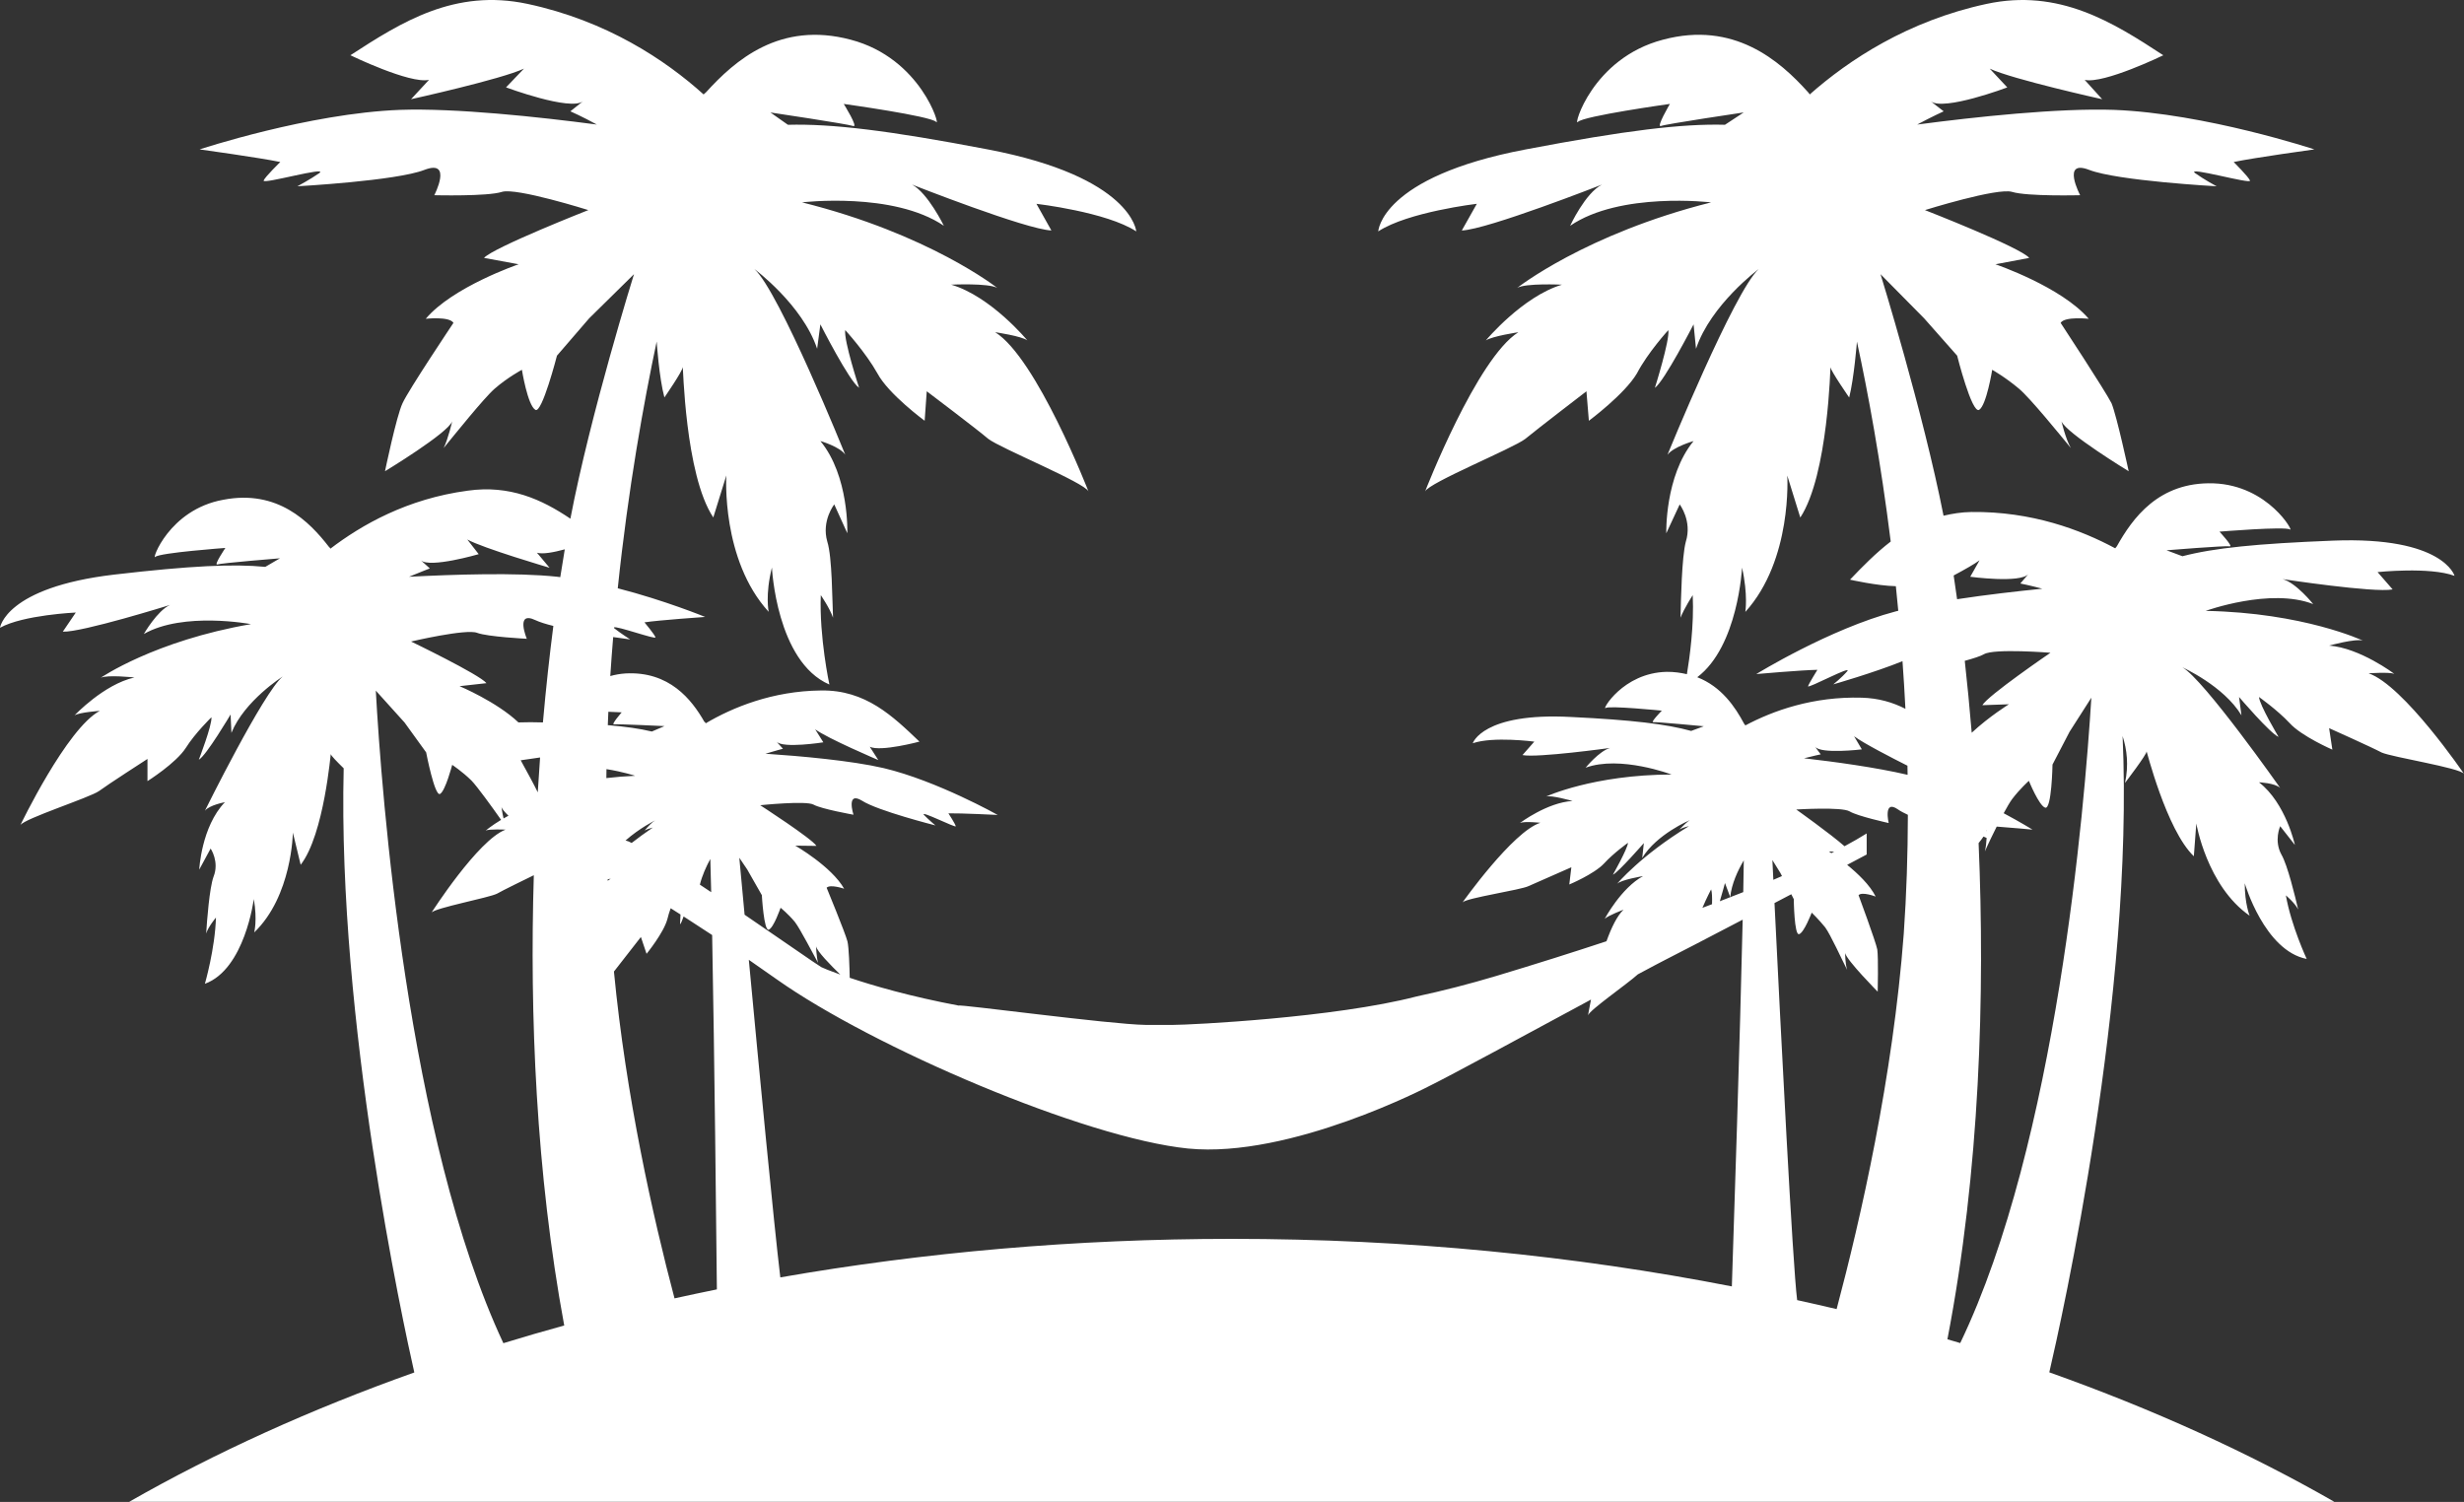 <svg version="1.1" id="图层_1" x="0px" y="0px" width="115.566px" height="70.445px" viewBox="0 0 115.566 70.445" enable-background="new 0 0 115.566 70.445" xml:space="preserve" xmlns="http://www.w3.org/2000/svg" xmlns:xlink="http://www.w3.org/1999/xlink" xmlns:xml="http://www.w3.org/XML/1998/namespace">
  <rect x="0" y="0" width="115.566" height="70.445" fill="#333333" stroke="none"/>
  <path fill="#FFFFFF" d="M115.566,36.296c0,0-2.83-4.152-4.474-4.715c0,0,0.956-0.068,1.204,0.023c0,0-1.605-1.213-3.057-1.324
	c0,0,1.241-0.342,1.586-0.232c0,0-2.771-1.309-7.375-1.396c0,0,3.037-1.1,5.043-0.318c0,0-0.801-1.004-1.434-1.172
	c0,0,4.281,0.652,5.16,0.484l-0.707-0.813c0,0,2.445-0.258,3.611,0.176c0,0-0.516-1.854-5.693-1.652
	c-3.611,0.143-5.58,0.344-7.07,0.732l-0.746-0.279c0,0,2.752-0.225,2.962-0.186c0.189,0.033-0.478-0.688-0.478-0.688
	s3.076-0.254,3.307-0.102c0.209,0.168-0.994-2.072-3.593-2.164c-2.579-0.08-3.802,1.658-4.529,2.953
	c-0.038,0.049-0.056,0.063-0.076,0.094c-1.604-0.863-3.917-1.738-6.744-1.703c-0.472,0.007-0.898,0.078-1.308,0.174
	c-0.962-4.89-2.955-11.328-2.955-11.328l2.047,2.072l1.547,1.75c0,0,0.688,2.736,1.031,2.541c0.344-0.213,0.613-1.879,0.613-1.879
	s0.629,0.355,1.258,0.889c0.518,0.432,1.932,2.174,2.43,2.779c-0.249-0.428-0.439-1.25-0.439-1.25
	c0.229,0.559,3.152,2.34,3.152,2.34s-0.556-2.584-0.805-3.189c-0.305-0.602-2.387-3.77-2.387-3.77
	c0.189-0.314,1.318-0.191,1.318-0.191c-1.279-1.5-4.375-2.557-4.375-2.557l1.584-0.299c-0.418-0.498-4.891-2.242-4.891-2.242
	s3.4-1.064,4.088-0.854c0.707,0.219,3.192,0.156,3.192,0.156s-0.899-1.701,0.42-1.189c1.337,0.516,5.98,0.77,5.98,0.77
	s-0.591-0.316-1.013-0.621c-0.438-0.334,2.655,0.543,2.579,0.354c-0.056-0.166-0.766-0.871-0.766-0.871
	c0.958-0.203,3.786-0.592,3.786-0.592s-5.12-1.691-9.4-1.854c-2.602-0.09-6.518,0.33-9.23,0.689
	c0.688-0.369,1.243-0.621,1.243-0.621L90.553,4.75c0.612,0.473,3.592-0.65,3.592-0.65L93.322,3.22
	c1.07,0.502,5.274,1.434,5.274,1.434l-0.821-0.908c0.897,0.201,3.688-1.154,3.688-1.154c-2.369-1.551-4.891-3.139-8.293-2.408
	c-3.688,0.793-6.458,2.627-8.291,4.246c-0.02-0.029-0.039-0.07-0.078-0.105C83.463,2.833,81.322,0.976,78,1.861
	c-3.344,0.873-4.225,4.135-3.996,3.859c0.251-0.279,4.318-0.846,4.318-0.846s-0.668,1.131-0.418,1.035
	c0.248-0.096,3.879-0.635,3.879-0.635l-0.879,0.578c-2.006-0.053-4.626,0.258-9.365,1.16c-6.783,1.291-6.896,3.84-6.896,3.84
	c1.395-0.912,4.623-1.293,4.623-1.293l-0.705,1.252c1.202-0.045,6.571-2.152,6.571-2.152c-0.782,0.398-1.49,1.932-1.49,1.932
	c2.351-1.609,6.612-1.098,6.612-1.098c-5.904,1.484-9.096,4.012-9.096,4.012c0.381-0.234,2.102-0.152,2.102-0.152
	c-1.854,0.553-3.572,2.615-3.572,2.615c0.305-0.203,1.527-0.385,1.527-0.385C69.266,16.8,66.84,23.05,66.84,23.05
	c0.172-0.41,4.129-2.021,4.699-2.465c0.535-0.443,2.868-2.232,2.868-2.232l0.114,1.383c0,0,1.681-1.248,2.254-2.223
	c0.516-0.988,1.473-2.029,1.473-2.029c0.074,0.473-0.631,2.707-0.631,2.707c0.439-0.301,1.815-2.977,1.815-2.977l0.114,1.146
	c0.688-2.068,2.941-3.74,2.941-3.74c-1.146,1.043-4.279,8.709-4.279,8.709c0.287-0.377,1.224-0.641,1.224-0.641
	c-1.356,1.648-1.28,4.324-1.28,4.324l0.629-1.352c0,0,0.594,0.773,0.287,1.75c-0.191,0.719-0.229,2.754-0.248,3.563
	c0.172-0.445,0.572-1.057,0.572-1.057c0.068,1.414-0.146,2.947-0.273,3.706c-0.291-0.067-0.6-0.114-0.949-0.11
	c-2.064,0.045-3.057,1.83-2.865,1.697c0.152-0.125,2.637,0.123,2.637,0.123s-0.555,0.57-0.402,0.541
	c0.154-0.02,2.371,0.191,2.371,0.191l-0.592,0.219c-1.166-0.32-2.752-0.514-5.639-0.654c-4.146-0.219-4.604,1.232-4.604,1.232
	c0.955-0.33,2.886-0.076,2.886-0.076l-0.555,0.631c0.688,0.139,4.108-0.334,4.108-0.334c-0.515,0.148-1.146,0.926-1.146,0.926
	c1.623-0.592,4.031,0.32,4.031,0.32c-3.668,0.01-5.887,1.033-5.887,1.033c0.25-0.078,1.242,0.209,1.242,0.209
	c-1.184,0.066-2.465,1.031-2.465,1.031c0.213-0.09,0.955-0.01,0.955-0.01c-1.298,0.416-3.648,3.734-3.648,3.734
	c0.173-0.207,2.731-0.582,3.096-0.764c0.4-0.176,2.006-0.883,2.006-0.883l-0.096,0.807c0,0,1.147-0.477,1.625-0.979
	c0.459-0.502,1.128-0.975,1.128-0.975c-0.021,0.285-0.708,1.496-0.708,1.496c0.249-0.105,1.451-1.482,1.451-1.482l-0.076,0.697
	c0.67-1.113,2.234-1.775,2.234-1.775c-0.113,0.066-0.283,0.232-0.494,0.443c0.137-0.076,0.291-0.124,0.451-0.159
	c-2.269,1.38-3.375,2.709-3.375,2.709c0.172-0.195,1.223-0.367,1.223-0.367c-1.033,0.564-1.797,2.002-1.797,2.002
	c0.191-0.168,0.881-0.426,0.881-0.426c-0.302,0.287-0.57,0.842-0.799,1.479c-1.545,0.511-3.255,1.052-5.165,1.627
	c-1.26,0.377-2.521,0.701-3.743,0.963c-3.834,0.998-10.605,1.334-11.428,1.334h-1.28c-1.661-0.023-8.769-0.984-8.769-0.906
	c-2.282-0.431-4.01-0.935-5.108-1.304c-0.01-0.472-0.037-1.423-0.107-1.708c-0.097-0.385-0.976-2.516-0.976-2.516
	c0.17-0.178,0.821,0.047,0.821,0.047c-0.593-1.047-2.292-2.021-2.292-2.021l0.993,0.012c-0.21-0.34-2.638-1.908-2.638-1.908
	s2.158-0.223,2.504-0.027c0.363,0.205,1.871,0.473,1.871,0.473s-0.362-1.123,0.401-0.658c0.727,0.473,3.442,1.16,3.442,1.16
	s-0.309-0.258-0.537-0.492c-0.211-0.244,1.509,0.629,1.49,0.529c-0.02-0.109-0.344-0.605-0.344-0.605
	c0.593-0.01,2.312,0.076,2.312,0.076s-2.847-1.602-5.351-2.197c-1.527-0.354-3.896-0.564-5.542-0.674
	c0.44-0.133,0.821-0.234,0.821-0.234l-0.305-0.334c0.305,0.334,2.199,0.033,2.199,0.033l-0.383-0.611
	c0.572,0.426,2.961,1.443,2.961,1.443l-0.4-0.623c0.515,0.246,2.33-0.242,2.33-0.242c-1.242-1.184-2.521-2.436-4.625-2.398
	c-2.271,0.023-4.145,0.797-5.406,1.543c0-0.027-0.02-0.066-0.058-0.076c-0.593-1.041-1.644-2.383-3.706-2.266
	c-0.253,0.017-0.487,0.061-0.706,0.122c0.04-0.618,0.086-1.227,0.136-1.829c0.474,0.07,0.797,0.111,0.797,0.111
	s-0.418-0.266-0.743-0.52c-0.012-0.011-0.013-0.017-0.016-0.024c0-0.007,0.001-0.013,0.002-0.02
	c0.111-0.084,1.979,0.587,1.944,0.466c-0.039-0.135-0.516-0.703-0.516-0.703c0.688-0.105,2.846-0.254,2.846-0.254
	s-1.874-0.771-4.099-1.344c0.489-4.672,1.217-8.703,1.825-11.572c0,0,0.115,1.709,0.363,2.621c0,0,0.859-1.24,0.859-1.422
	c0.02-0.178,0.096,5.049,1.434,7.051l0.611-1.969c0,0-0.248,3.951,1.987,6.396c0,0-0.173-0.793,0.152-2.078
	c0,0,0.21,4.414,2.695,5.488c0,0-0.479-2.225-0.403-4.193c0,0,0.422,0.611,0.574,1.057c-0.039-0.809-0.039-2.844-0.268-3.563
	c-0.285-0.977,0.325-1.75,0.325-1.75l0.613,1.352c0,0,0.095-2.676-1.263-4.324c0,0,0.916,0.264,1.166,0.641
	c0,0-3.096-7.666-4.262-8.709c0,0,2.254,1.672,2.943,3.74l0.152-1.146c0,0,1.357,2.676,1.816,2.977c0,0-0.729-2.234-0.65-2.707
	c0,0,0.955,1.041,1.509,2.029c0.517,0.975,2.216,2.223,2.216,2.223l0.098-1.383c0,0,2.368,1.789,2.885,2.232
	c0.572,0.443,4.527,2.055,4.7,2.465c0,0-2.429-6.25-4.376-7.467c0,0,1.242,0.182,1.51,0.385c0,0-1.702-2.063-3.573-2.615
	c0,0,1.739-0.082,2.159,0.152c0,0-3.191-2.527-9.154-4.012c0,0,4.279-0.512,6.652,1.098c0,0-0.748-1.533-1.492-1.932
	c0,0,5.35,2.107,6.535,2.152L48.611,9.56c0,0,3.286,0.381,4.682,1.293c0,0-0.193-2.549-6.936-3.84C41.656,6.111,39,5.8,36.955,5.853
	l-0.821-0.578c0,0,3.613,0.539,3.879,0.635c0.268,0.096-0.44-1.035-0.44-1.035s4.09,0.566,4.338,0.846
	c0.211,0.275-0.689-2.986-4.011-3.859c-3.327-0.885-5.429,0.973-6.783,2.463C33.076,4.359,33.038,4.4,33,4.429
	c-1.795-1.619-4.549-3.453-8.256-4.246c-3.418-0.73-5.922,0.857-8.31,2.408c0,0,2.789,1.355,3.687,1.154l-0.842,0.908
	c0,0,4.225-0.932,5.295-1.434l-0.84,0.879c0,0,3.018,1.123,3.611,0.65l-0.594,0.473c0,0,0.573,0.252,1.242,0.621
	c-2.713-0.359-6.65-0.779-9.229-0.689c-4.28,0.162-9.401,1.854-9.401,1.854s2.811,0.389,3.783,0.592c0,0-0.725,0.705-0.782,0.871
	c-0.058,0.189,3.038-0.688,2.618-0.354c-0.439,0.305-1.033,0.621-1.033,0.621s4.643-0.254,5.961-0.77
	c1.34-0.512,0.459,1.189,0.459,1.189s2.503,0.063,3.172-0.156c0.668-0.211,4.053,0.854,4.053,0.854s-4.436,1.744-4.893,2.242
	l1.624,0.299c0,0-3.096,1.057-4.356,2.557c0,0,1.108-0.123,1.299,0.191c0,0-2.121,3.168-2.389,3.77
	c-0.287,0.605-0.822,3.189-0.822,3.189s2.943-1.781,3.152-2.34c0,0-0.189,0.822-0.4,1.25c0.498-0.605,1.893-2.348,2.389-2.779
	c0.611-0.533,1.28-0.889,1.28-0.889s0.267,1.666,0.632,1.879c0.307,0.195,1.012-2.541,1.012-2.541l1.509-1.75l2.104-2.072
	c0,0-2.047,6.563-2.983,11.468c-1.345-0.908-2.85-1.591-4.813-1.314c-2.848,0.379-4.988,1.611-6.441,2.719
	c-0.018-0.033-0.037-0.051-0.076-0.09c-0.916-1.184-2.406-2.693-4.947-2.203c-2.561,0.459-3.383,2.881-3.191,2.68
	c0.21-0.195,3.286-0.42,3.286-0.42s-0.554,0.822-0.381,0.777c0.19-0.07,2.941-0.291,2.941-0.291l-0.688,0.402
	c-1.49-0.145-3.478-0.057-7.09,0.363C0.249,27.552,0,29.445,0,29.445c1.089-0.605,3.555-0.715,3.555-0.715l-0.609,0.898
	c0.896,0.037,5.025-1.252,5.025-1.252c-0.594,0.268-1.225,1.361-1.225,1.361c1.854-1.061,5.025-0.463,5.025-0.463
	c-4.529,0.781-7.049,2.518-7.049,2.518c0.305-0.154,1.584-0.016,1.584-0.016c-1.434,0.32-2.809,1.777-2.809,1.777
	c0.229-0.143,1.184-0.211,1.184-0.211c-1.547,0.822-3.725,5.359-3.725,5.359c0.189-0.309,3.248-1.289,3.688-1.598
	c0.401-0.299,2.273-1.506,2.273-1.506v1.041c0,0,1.336-0.84,1.797-1.557c0.439-0.699,1.203-1.439,1.203-1.439
	c0.038,0.365-0.592,1.992-0.592,1.992c0.346-0.188,1.49-2.121,1.49-2.121l0.039,0.861c0.611-1.51,2.406-2.643,2.406-2.643
	c-0.897,0.73-3.65,6.297-3.65,6.297c0.213-0.27,0.938-0.402,0.938-0.402c-1.107,1.152-1.203,3.162-1.203,3.162l0.534-0.988
	c0,0,0.421,0.621,0.134,1.328c-0.189,0.531-0.307,2.055-0.342,2.656c0.094-0.313,0.457-0.746,0.457-0.746
	c-0.039,1.451-0.518,3.105-0.518,3.105c1.874-0.678,2.294-3.975,2.294-3.975c0.173,0.99,0.019,1.566,0.019,1.566
	c1.777-1.705,1.814-4.682,1.814-4.682l0.365,1.51c1.107-1.424,1.413-5.326,1.413-5.191c0,0.061,0.299,0.367,0.605,0.666
	c-0.292,11.858,2.793,26.045,3.312,28.337c-4.847,1.724-9.337,3.759-13.375,6.068h103.43c-4.031-2.312-8.521-4.349-13.371-6.074
	c0.561-2.408,3.989-17.712,3.438-29.842c0.202,0.625,0.294,1.367,0.112,2.197c0,0,1.03-1.344,1.013-1.477
	c-0.02-0.139,0.918,3.674,2.216,4.916l0.116-1.537c0,0,0.497,2.936,2.502,4.326c0,0-0.23-0.549-0.23-1.523
	c0,0,0.92,3.162,2.906,3.551c0,0-0.727-1.555-0.977-2.982c0,0,0.424,0.354,0.576,0.66c-0.135-0.584-0.498-2.084-0.783-2.57
	c-0.365-0.664-0.059-1.334-0.059-1.334l0.689,0.879c0,0-0.424-1.963-1.684-2.938c0,0,0.746,0.029,0.994,0.264
	c0,0-3.572-5.082-4.586-5.656c0,0,1.932,0.865,2.77,2.25l-0.113-0.859c0,0,1.471,1.723,1.854,1.871c0,0-0.898-1.5-0.918-1.871
	c0,0,0.859,0.607,1.436,1.223c0.553,0.615,2.004,1.246,2.004,1.246l-0.152-1.008c0,0,2.005,0.898,2.464,1.143
	C112.203,35.517,115.373,36.013,115.566,36.296z M94.221,33.033c0,0-0.921,0.57-1.744,1.335c-0.099-1.185-0.208-2.312-0.326-3.373
	c0.381-0.104,0.736-0.215,0.904-0.312c0.479-0.277,3.115-0.066,3.115-0.066s-2.961,2.021-3.191,2.459L94.221,33.033z M93.188,38.987
	c-0.004-0.008-0.008-0.014-0.013-0.021c0.003-0.008,0.013-0.021,0.014-0.029C93.188,38.937,93.188,38.958,93.188,38.987z
	 M84.29,60.98c-0.211-1.627-0.771-12.669-1.063-18.624c0.264-0.138,0.525-0.275,0.787-0.413l0.117,0.228c0,0,0.021,1.725,0.25,1.643
	c0.23-0.061,0.592-1.008,0.592-1.008s0.326,0.313,0.631,0.689c0.248,0.334,0.804,1.553,1.031,1.996
	c-0.094-0.295-0.094-0.789-0.094-0.789c0.076,0.346,1.527,1.811,1.527,1.811s0.037-1.586-0.02-1.982
	c-0.076-0.381-0.878-2.545-0.878-2.545c0.171-0.178,0.802,0.066,0.802,0.066c-0.268-0.542-0.842-1.086-1.337-1.488
	c0.335-0.177,0.647-0.343,0.916-0.485v-0.988c-0.284,0.178-0.632,0.38-1.039,0.6c-0.677-0.595-2.265-1.723-2.265-1.723
	s2.139-0.133,2.503,0.088c0.362,0.223,1.833,0.547,1.833,0.547s-0.267-1.133,0.441-0.635c0.109,0.077,0.271,0.162,0.459,0.25
	c-0.005,1.833-0.062,3.696-0.193,5.577c-0.508,6.741-2.026,13.385-3.149,17.606C85.531,61.252,84.908,61.119,84.29,60.98z
	 M81.151,42.076c0.064-0.623,0.354-1.244,0.636-1.722c-0.006,0.443-0.015,0.942-0.025,1.489c-0.349,0.139-0.715,0.282-1.099,0.428
	c0.134-0.446,0.241-0.854,0.241-0.854L81.151,42.076z M83.128,40.339l0.374,0.604l0.076,0.148c-0.135,0.058-0.264,0.115-0.405,0.175
	C83.156,40.928,83.142,40.624,83.128,40.339z M85.777,39.935l0.248,0.013c-0.042,0.021-0.088,0.044-0.131,0.066
	C85.826,39.967,85.777,39.935,85.777,39.935z M85.125,35.019c0.27,0.363,2.198,0.129,2.198,0.129l-0.362-0.615
	c0.44,0.331,1.825,1.041,2.502,1.381c0.004,0.142,0.005,0.286,0.007,0.428c-1.47-0.346-3.44-0.614-4.858-0.776
	c0.458-0.117,0.783-0.184,0.783-0.184L85.125,35.019z M92.845,26.279l-0.437,0.773c0,0,2.35,0.316,2.73-0.129l-0.381,0.445
	c0,0,0.475,0.094,1.031,0.244c-1.169,0.119-2.617,0.282-3.997,0.493c-0.054-0.388-0.106-0.753-0.161-1.113
	C92.151,26.714,92.615,26.451,92.845,26.279z M79.604,31.764c1.92-1.45,2.101-5.141,2.101-5.141
	c0.286,1.285,0.154,2.078,0.154,2.078c2.217-2.445,1.967-6.396,1.967-6.396l0.611,1.969c1.318-2.002,1.414-7.229,1.414-7.051
	c0.02,0.182,0.879,1.422,0.879,1.422c0.23-0.912,0.364-2.621,0.364-2.621c0.524,2.408,1.117,5.64,1.584,9.376
	c-0.695,0.535-1.313,1.162-1.909,1.788c0,0,1.247,0.286,2.15,0.307c0.04,0.379,0.077,0.765,0.113,1.152
	c-0.04,0.011-0.086,0.02-0.125,0.031c-3.113,0.826-6.534,2.938-6.534,2.938s2.122-0.188,2.866-0.199c0,0-0.4,0.643-0.439,0.77
	c-0.018,0.127,2.103-1.016,1.834-0.699c-0.248,0.291-0.649,0.611-0.649,0.611s1.924-0.553,3.245-1.087
	c0.053,0.735,0.1,1.479,0.137,2.234c-0.591-0.303-1.261-0.5-2.044-0.522c-2.292-0.066-4.165,0.611-5.464,1.301
	c-0.021-0.039-0.041-0.059-0.059-0.082C81.38,33.152,80.738,32.205,79.604,31.764z M80.254,41.716
	c0.045,0.114,0.052,0.395,0.043,0.694c-0.151,0.058-0.294,0.113-0.451,0.171C80.043,42.117,80.254,41.716,80.254,41.716z
	 M35.732,41.986c0,0,0.095,1.709,0.325,1.619c0.229-0.086,0.554-1.027,0.554-1.027s0.344,0.273,0.668,0.662
	c0.25,0.322,0.861,1.512,1.09,1.922c-0.075-0.268-0.096-0.783-0.096-0.783c0.038,0.232,0.683,0.891,1.139,1.333
	c-0.498-0.178-0.814-0.311-0.889-0.349c-0.247-0.145-1.813-1.243-3.6-2.46c-0.097-1.036-0.181-1.945-0.248-2.671l0.369,0.546
	L35.732,41.986z M23.618,38.387c-0.064-0.272-0.097-0.53-0.097-0.53c0.028,0.092,0.158,0.239,0.327,0.403
	C23.768,38.302,23.692,38.344,23.618,38.387z M25.331,35.528c-0.04,0.534-0.075,1.083-0.109,1.636
	c-0.157-0.329-0.486-0.937-0.8-1.504C24.726,35.619,25.036,35.574,25.331,35.528z M30.62,38.815
	c-0.364,0.248-0.695,0.488-0.995,0.723c-0.045-0.022-0.101-0.052-0.141-0.07c-0.056-0.023-0.095-0.026-0.146-0.045
	c0.661-0.585,1.388-0.943,1.388-0.943c-0.152,0.09-0.305,0.258-0.495,0.477C30.346,38.888,30.486,38.858,30.62,38.815z
	 M28.503,41.312c-0.001-0.022-0.001-0.044-0.002-0.067c0.085-0.02,0.144-0.032,0.144-0.032
	C28.596,41.241,28.551,41.279,28.503,41.312z M28.439,36.495c0.002-0.14,0.004-0.281,0.006-0.42c0.77,0.122,1.344,0.312,1.344,0.312
	C29.313,36.408,28.864,36.446,28.439,36.495z M28.795,45.569c0.352-0.458,1.264-1.621,1.264-1.621l0.266,0.789
	c0,0,0.805-0.984,0.977-1.631c0.039-0.167,0.094-0.34,0.154-0.506c0.15,0.095,0.305,0.193,0.461,0.293
	c-0.01,0.263-0.023,0.463-0.023,0.463c0.049-0.05,0.107-0.191,0.168-0.371c0.43,0.275,0.876,0.566,1.339,0.872
	c0.109,5.699,0.195,13.963,0.222,16.62c-0.667,0.135-1.329,0.276-1.987,0.421C30.618,57.052,29.359,51.427,28.795,45.569z
	 M32.825,41.493c0.111-0.44,0.301-0.856,0.49-1.204c0.014,0.462,0.027,0.984,0.041,1.557C33.178,41.726,33.001,41.608,32.825,41.493
	z M29.159,33.412c0,0-0.515,0.586-0.362,0.563c0.152-0.025,2.369,0.082,2.369,0.082l-0.593,0.254
	c-0.57-0.136-1.228-0.231-2.066-0.299c0.009-0.21,0.017-0.42,0.026-0.628C28.895,33.397,29.159,33.412,29.159,33.412z
	 M25.464,33.884c-0.193-0.003-0.378-0.007-0.585-0.01c-0.198-0.001-0.381,0.004-0.563,0.01c-1.024-0.971-2.762-1.7-2.762-1.7
	l1.262-0.141c-0.326-0.406-3.537-1.953-3.537-1.953s2.582-0.607,3.097-0.408c0.496,0.188,2.332,0.279,2.332,0.279
	s-0.556-1.328,0.401-0.875c0.195,0.093,0.494,0.186,0.844,0.273C25.775,30.738,25.608,32.253,25.464,33.884z M19.738,26.279
	c0.422,0.383,2.714-0.287,2.714-0.287l-0.535-0.688c0.727,0.406,3.858,1.326,3.858,1.326l-0.59-0.705
	c0.271,0.079,0.786-0.018,1.304-0.159c-0.07,0.41-0.141,0.847-0.211,1.304c-0.046-0.005-0.092-0.013-0.138-0.018
	c-1.932-0.209-4.891-0.105-6.955,0c0.553-0.229,0.975-0.391,0.975-0.391L19.738,26.279z M17.626,32.393l1.349,1.496l1.012,1.4
	c0,0,0.402,2.088,0.652,1.949c0.248-0.133,0.57-1.363,0.57-1.363s0.461,0.303,0.9,0.732c0.278,0.287,0.966,1.24,1.393,1.847
	c-0.431,0.26-0.723,0.502-0.723,0.502c0.169-0.08,0.933-0.043,0.933-0.043c-1.297,0.488-3.474,3.893-3.474,3.893
	c0.15-0.219,2.691-0.697,3.072-0.889c0.277-0.159,1.265-0.642,1.727-0.866c-0.199,6.527,0.101,13.95,1.426,21.119
	c-0.964,0.264-1.913,0.542-2.854,0.83C19.092,53.345,17.888,37.143,17.626,32.393z M36.598,59.914
	c-0.311-2.602-0.979-9.583-1.477-14.895c0.43,0.295,0.862,0.597,1.299,0.908c4.511,3.195,14.446,7.451,19.299,7.943
	c4.816,0.477,11.332-2.938,11.332-2.938c0.908-0.443,4.649-2.471,7.57-4.048c-0.089,0.442-0.138,0.738-0.138,0.738
	c0.069-0.246,1.822-1.457,2.337-1.923c0.636-0.341,1.111-0.593,1.332-0.704c0.433-0.217,1.889-0.973,3.583-1.859
	c-0.125,5.548-0.407,14.181-0.508,17.201c-7.368-1.439-15.246-2.23-23.446-2.23C50.415,58.107,43.309,58.742,36.598,59.914z
	 M91.337,62.817c1.528-7.928,1.765-16.203,1.463-23.273c0.092-0.112,0.167-0.213,0.23-0.307c0.056,0.026,0.102,0.046,0.146,0.066
	c-0.012,0.202-0.035,0.448-0.082,0.632c0.059-0.138,0.153-0.343,0.266-0.577c0,0,0.002,0.001,0.002,0s-0.001-0.002-0.001-0.003
	c0.088-0.183,0.187-0.384,0.288-0.585c0.725,0.051,1.68,0.143,1.68,0.143s-0.537-0.335-1.353-0.77
	c0.156-0.288,0.3-0.535,0.397-0.664c0.365-0.482,0.785-0.855,0.785-0.855s0.475,1.166,0.764,1.258
	c0.307,0.1,0.344-2.021,0.344-2.021l0.803-1.543l1.019-1.594c-0.316,5.127-1.629,20.865-6.15,30.27
	C91.738,62.933,91.536,62.876,91.337,62.817z" class="color c1"/>
</svg>